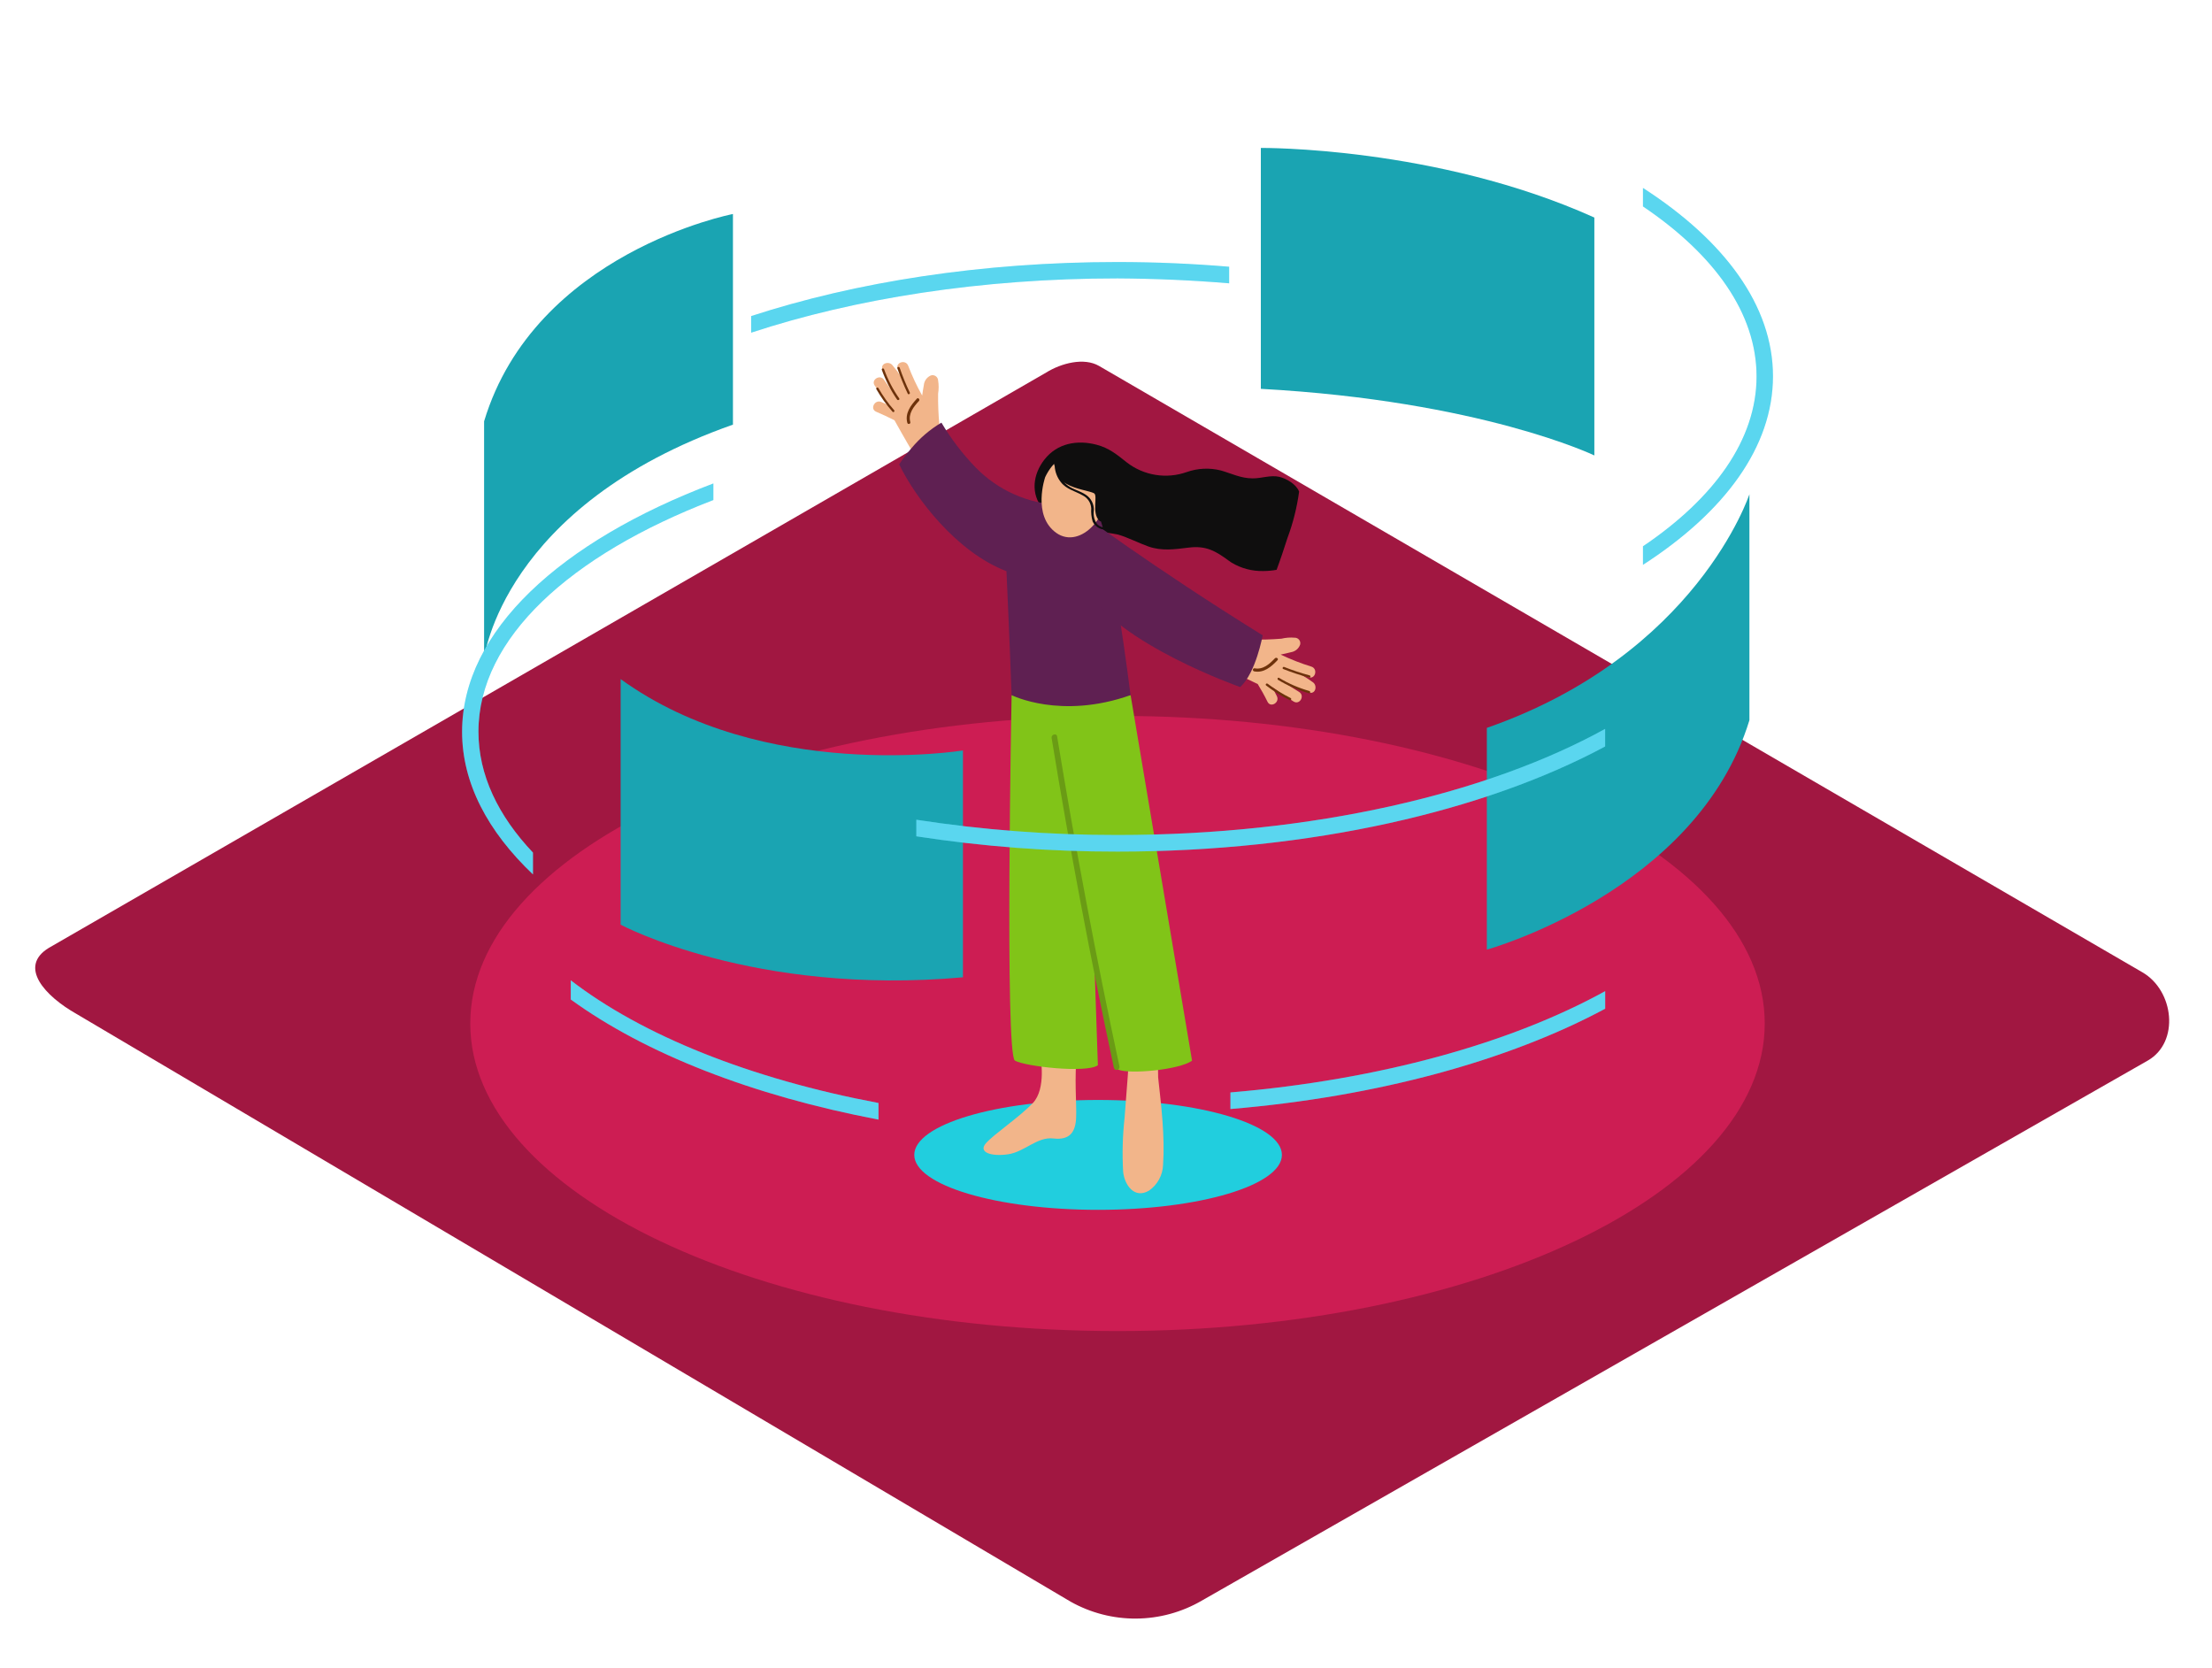 <svg width="500" height="377" viewBox="0 0 500 377" fill="none" xmlns="http://www.w3.org/2000/svg">
<path d="M242 362.008L17.337 229.192C10.188 225.165 4.05 218.512 11.025 214.248L236.488 84.195C239.875 82.094 245.013 80.719 248.45 82.72L484.275 219.763C491.425 223.914 492.713 235.519 485.525 239.683L271.613 361.795C267.121 364.402 262.027 365.793 256.834 365.83C251.642 365.868 246.529 364.55 242 362.008Z" fill="#A11741"/>
<path d="M252.6 300.846C333.399 300.846 398.9 269.722 398.9 231.33C398.9 192.937 333.399 161.814 252.6 161.814C171.801 161.814 106.3 192.937 106.3 231.33C106.3 269.722 171.801 300.846 252.6 300.846Z" fill="#CD1D53"/>
<path d="M248.212 273.447C271.16 273.447 289.762 267.887 289.762 261.029C289.762 254.171 271.16 248.612 248.212 248.612C225.265 248.612 206.662 254.171 206.662 261.029C206.662 267.887 225.265 273.447 248.212 273.447Z" fill="#21CEDE"/>
<path d="M261.787 243.522C261.725 239.771 261.637 236.182 261.787 236.019C261.937 235.857 255.713 236.657 255.713 236.657C255.713 236.657 255.637 237.907 255.537 239.483C255.273 239.796 255.12 240.187 255.1 240.596C254.85 244.61 254.475 248.624 254.2 252.638C253.751 256.686 253.642 260.765 253.875 264.831C254.163 267.744 256.375 271.083 259.737 269.095C260.67 268.443 261.44 267.585 261.988 266.587C262.537 265.59 262.849 264.48 262.9 263.343C263.338 256.878 262.5 250 261.787 243.522Z" fill="#F2B58A"/>
<path d="M235.175 238.733C235.175 238.733 236.588 246.061 233.45 249.325C230.313 252.589 224.7 256.315 222.863 258.391C221.025 260.467 224.113 261.442 227.863 260.892C231.613 260.342 234.413 256.89 238.113 257.315C241.813 257.741 243.113 255.89 243.25 252.601C243.388 249.312 242.775 243.847 243.475 237.432" fill="#F2B58A"/>
<path d="M228.663 157.112C228.663 157.112 227.1 238.395 229.413 239.721C231.725 241.046 245.588 242.609 248.163 240.771L245.362 158.238L228.663 157.112Z" fill="#81C418"/>
<path d="M238.05 158.313C238.05 158.313 250.275 240.684 252.775 241.759C255.275 242.835 266.525 241.834 269.45 239.733L255.562 157.112L238.05 158.313Z" fill="#81C418"/>
<path d="M278.625 142.806C279.875 143.407 281.125 144.057 282.537 144.545C284.91 144.608 287.284 144.545 289.65 144.357C290.627 144.121 291.636 144.045 292.638 144.132C292.83 144.126 293.022 144.165 293.197 144.246C293.372 144.327 293.526 144.447 293.647 144.597C293.768 144.747 293.853 144.923 293.895 145.112C293.936 145.3 293.934 145.495 293.888 145.683C293.731 146.13 293.457 146.526 293.094 146.83C292.731 147.133 292.292 147.333 291.825 147.408C291.05 147.608 290.263 147.783 289.475 147.946C291.727 149.023 294.054 149.934 296.437 150.672C297.95 151.172 297.325 153.586 295.812 153.073L294.188 152.523C295.093 153.046 295.969 153.618 296.812 154.236C297.837 154.999 297.35 157.012 295.888 156.512C293.92 155.852 292.006 155.041 290.163 154.086C291.304 154.92 292.471 155.691 293.662 156.399C295.012 157.237 293.8 159.401 292.412 158.563C290.746 157.529 289.117 156.429 287.525 155.261C287.9 155.949 288.275 156.637 288.625 157.35C289.337 158.775 287.212 160.063 286.5 158.6C285.787 157.137 285.075 155.887 284.287 154.586L284.125 154.524C280.158 152.656 276.233 150.705 272.35 148.671C270.938 147.934 272.163 145.77 273.6 146.508L275.4 147.433C275.438 147.242 275.514 147.061 275.623 146.899C275.733 146.738 275.874 146.601 276.038 146.495C275.914 146.314 275.841 146.104 275.824 145.885C275.808 145.666 275.849 145.447 275.944 145.25C276.039 145.052 276.184 144.883 276.365 144.759C276.546 144.635 276.756 144.561 276.975 144.545C276.841 144.311 276.785 144.04 276.817 143.773C276.849 143.505 276.967 143.255 277.152 143.06C277.338 142.865 277.581 142.734 277.847 142.689C278.112 142.643 278.385 142.684 278.625 142.806Z" fill="#F2B58A"/>
<path d="M288.75 149.234C287.35 150.71 285.65 152.185 283.462 151.735C283.379 151.713 283.306 151.66 283.259 151.587C283.211 151.514 283.193 151.426 283.207 151.34C283.221 151.254 283.267 151.177 283.335 151.123C283.403 151.069 283.488 151.042 283.575 151.047C285.512 151.423 286.975 150.06 288.2 148.772C288.562 148.484 289.1 148.909 288.75 149.234Z" fill="#6D320B"/>
<path d="M290.275 150.747C292.149 151.49 294.065 152.125 296.012 152.648C296.337 152.735 296.25 153.248 295.925 153.161C293.935 152.623 291.978 151.972 290.063 151.21C289.75 151.097 290 150.622 290.275 150.747Z" fill="#6D320B"/>
<path d="M289.125 153.211C291.258 154.498 293.553 155.495 295.95 156.175C296.275 156.262 296.188 156.787 295.863 156.687C293.422 155.996 291.085 154.983 288.912 153.673C288.625 153.486 288.837 153.036 289.125 153.211Z" fill="#6D320B"/>
<path d="M286.537 154.536C288.156 155.78 289.894 156.861 291.725 157.763C292.025 157.913 291.812 158.388 291.512 158.238C289.642 157.319 287.867 156.217 286.213 154.949C285.938 154.736 286.25 154.336 286.537 154.536Z" fill="#6D320B"/>
<path d="M288.563 128.788C289.438 126.437 290.225 124.061 291 121.648C292.271 118.247 293.16 114.716 293.65 111.119C293.025 109.443 290.775 108.155 289.188 107.78C287.188 107.305 285.15 108.155 283.125 108.117C280.487 108.117 278.4 107.029 275.95 106.329C273.403 105.693 270.726 105.819 268.25 106.692C265.987 107.493 263.559 107.713 261.189 107.33C258.82 106.948 256.584 105.976 254.687 104.503C252.437 102.715 250.7 101.265 247.862 100.514C243.487 99.364 238.962 100.177 236.087 103.866C233.487 107.192 232.912 111.556 235.687 114.958C237.175 116.539 239.12 117.615 241.25 118.034C243.175 118.584 245 119.722 246.963 120.085H247.175C249.052 120.216 250.918 120.466 252.763 120.835C255.088 121.523 257.25 122.686 259.538 123.499C262.575 124.587 265.513 124.161 268.638 123.774C272.613 123.273 274.713 124.499 277.8 126.762L278.362 127.15C280.539 128.466 283.046 129.13 285.588 129.063C286.585 129.057 287.58 128.965 288.563 128.788Z" fill="#0F0E0E"/>
<path d="M214.338 99.827C213.65 98.576 212.937 97.326 212.337 96.075C212.116 93.714 212.02 91.343 212.05 88.972C212.213 87.978 212.213 86.965 212.05 85.971C212.038 85.78 211.983 85.594 211.889 85.428C211.794 85.262 211.663 85.119 211.505 85.012C211.347 84.904 211.166 84.835 210.976 84.808C210.787 84.781 210.594 84.798 210.413 84.858C209.976 85.043 209.598 85.344 209.319 85.727C209.039 86.11 208.869 86.562 208.825 87.034C208.675 87.822 208.562 88.61 208.45 89.41C207.228 87.231 206.167 84.966 205.275 82.632C204.675 81.156 202.312 81.932 202.925 83.42L203.587 85.008C203.004 84.141 202.374 83.306 201.7 82.507C200.875 81.532 198.9 82.157 199.487 83.582C200.281 85.503 201.221 87.359 202.3 89.135C201.417 88.051 200.583 86.938 199.8 85.796C198.875 84.545 196.8 85.858 197.725 87.159C198.867 88.76 200.071 90.31 201.338 91.811C200.625 91.473 199.913 91.148 199.188 90.848C197.725 90.235 196.575 92.436 198.05 93.061C199.525 93.687 200.85 94.312 202.2 95L202.275 95.15C204.408 98.985 206.617 102.774 208.9 106.517C209.737 107.88 211.8 106.517 210.975 105.154L209.925 103.428C210.112 103.377 210.287 103.288 210.44 103.168C210.592 103.048 210.719 102.898 210.812 102.728C211.001 102.837 211.215 102.895 211.433 102.895C211.65 102.896 211.864 102.84 212.054 102.733C212.243 102.625 212.401 102.47 212.513 102.283C212.624 102.096 212.684 101.883 212.687 101.665C212.937 101.827 213.237 101.895 213.532 101.855C213.827 101.816 214.099 101.673 214.298 101.451C214.497 101.23 214.61 100.944 214.618 100.646C214.625 100.348 214.525 100.058 214.338 99.827Z" fill="#F2B58A"/>
<path d="M207.25 90.11C205.863 91.611 204.513 93.399 205.088 95.562C205.2 96 205.888 95.837 205.763 95.4C205.25 93.499 206.512 91.936 207.725 90.623C208.025 90.285 207.5 89.772 207.25 90.11Z" fill="#6D320B"/>
<path d="M205.65 88.722C204.78 86.9 204.017 85.03 203.362 83.12C203.25 82.807 202.737 82.92 202.85 83.245C203.519 85.197 204.299 87.109 205.187 88.972C205.325 89.272 205.787 89.022 205.65 88.722Z" fill="#6D320B"/>
<path d="M203.262 90.048C201.834 88.013 200.682 85.796 199.837 83.457C199.725 83.145 199.212 83.257 199.325 83.582C200.174 85.973 201.339 88.24 202.787 90.323C202.987 90.573 203.45 90.323 203.262 90.048Z" fill="#6D320B"/>
<path d="M202.113 92.711C200.762 91.166 199.569 89.49 198.55 87.709C198.388 87.422 197.913 87.709 198.088 87.959C199.13 89.767 200.348 91.468 201.725 93.036C201.95 93.324 202.338 92.961 202.113 92.711Z" fill="#6D320B"/>
<path d="M248 115.808L239.525 114.12C232.357 113.839 225.57 110.818 220.562 105.679C217.586 102.61 214.981 99.202 212.8 95.525C210.227 97.047 207.935 99.002 206.025 101.302C205.014 102.451 204.087 103.672 203.25 104.954C206.95 112.619 216.25 124.812 227.5 129.101C227.5 129.101 228.325 147.296 228.662 157.112C228.662 157.112 239.737 162.715 255.55 157.112C255.562 157.112 250.862 119.972 248 115.808Z" fill="#5F2052"/>
<path d="M243.662 115.533C243.662 115.533 260.05 127.863 285.412 143.594C285.412 143.594 283.9 152.06 280.337 155.287C280.337 155.287 252.587 145.57 245.425 132.99" fill="#5F2052"/>
<path d="M236.25 107.842C236.25 107.842 233.25 116.508 238.75 120.435C244.25 124.362 251.775 116.158 249.725 108.443C247.675 100.727 239.787 100.414 236.25 107.842Z" fill="#F2B58A"/>
<path d="M250.5 119.222C250.053 119.313 249.59 119.292 249.153 119.158C248.716 119.025 248.32 118.785 248 118.459C247.352 117.574 247.083 116.467 247.25 115.383C247.286 114.685 247.139 113.99 246.823 113.367C246.507 112.744 246.034 112.215 245.45 111.832C244 110.844 242.175 110.581 240.862 109.331C240.725 109.205 240.6 109.068 240.475 108.93C240.648 109.09 240.836 109.233 241.037 109.356C243.175 110.606 246.35 110.969 247.287 111.481C248.225 111.994 246.7 115.933 248.475 117.671C250.25 119.41 254.475 108.555 252.037 105.604C249.6 102.653 241.55 99.201 238.05 104.103C238.145 104.526 238.262 104.943 238.4 105.354C238.484 106.678 238.972 107.944 239.8 108.98C241.05 110.606 243 110.969 244.712 111.957C245.265 112.228 245.736 112.64 246.078 113.152C246.421 113.663 246.622 114.256 246.662 114.87C246.59 115.886 246.7 116.907 246.987 117.884C247.307 118.55 247.844 119.086 248.51 119.405C249.177 119.723 249.931 119.804 250.65 119.635C251 119.647 250.837 119.147 250.5 119.222Z" fill="#0F0E0E"/>
<path d="M253.037 241.021C247.737 216.278 243.042 191.414 238.95 166.429C238.825 165.641 237.612 165.978 237.7 166.766C241.792 191.776 246.487 216.641 251.787 241.359C252 242.172 253.2 241.847 253.037 241.021Z" fill="#6A9B15"/>
<path d="M140.288 153.486V208.996C140.288 208.996 170.388 225.14 217.663 220.888V169.617C217.663 169.617 172.638 176.945 140.288 153.486Z" fill="#1AA4B2"/>
<path d="M336.087 164.515V214.635C336.087 214.635 383.588 201.493 395.438 162.777V111.706C395.438 111.706 383.575 147.946 336.087 164.515Z" fill="#1AA4B2"/>
<path d="M109.425 95.225V148.821C109.425 148.821 113.525 114.332 165.675 95.975V48.368C165.675 48.368 120.962 56.997 109.425 95.225Z" fill="#1AA4B2"/>
<path d="M360.387 49.169V102.94C360.387 102.94 334.812 90.623 285 87.884V33.437C285 33.437 324.65 33.062 360.387 49.169Z" fill="#1AA4B2"/>
<path d="M277.838 64.037V60.286C269.625 59.598 261.213 59.223 252.6 59.223C221.95 59.223 193.45 63.724 169.787 71.44V75.192C193.25 67.476 221.8 62.924 252.6 62.924C261.25 62.974 269.638 63.349 277.838 64.037Z" fill="#68E1FD"/>
<path d="M120.475 192.702C112.563 184.348 108.15 175.107 108.15 165.378C108.15 144.295 128.863 125.437 161.25 113.019V109.268C126.7 122.348 104.45 142.644 104.45 165.403C104.45 176.995 110.238 187.912 120.475 197.641V192.702Z" fill="#68E1FD"/>
<path d="M129.013 221.563V225.903C145.75 238.07 170 247.637 198.575 253.051V249.3C169.5 243.81 145.113 233.994 129.013 221.563Z" fill="#68E1FD"/>
<path d="M252.6 188.725C237.376 188.745 222.172 187.591 207.125 185.274V189.025C222.172 191.343 237.376 192.496 252.6 192.477C296.35 192.477 335.688 183.298 362.825 168.717V164.74C336.313 179.384 296.75 188.725 252.6 188.725Z" fill="#68E1FD"/>
<path d="M278.125 246.911V250.663C311.512 247.862 341.087 239.658 362.837 227.991V224.014C341.55 235.757 311.85 244.073 278.125 246.911Z" fill="#68E1FD"/>
<path d="M371.375 42.478V46.655C387.538 57.572 397.05 70.815 397.05 85.083C397.05 99.351 387.5 112.582 371.375 123.474V127.663C389.825 115.758 400.763 101.002 400.763 85.046C400.763 69.089 389.813 54.371 371.375 42.478Z" fill="#68E1FD"/>
<g opacity="0.43">
<path opacity="0.43" d="M277.838 64.037V60.286C269.625 59.598 261.213 59.223 252.6 59.223C221.95 59.223 193.45 63.724 169.787 71.44V75.192C193.25 67.476 221.8 62.924 252.6 62.924C261.25 62.974 269.638 63.349 277.838 64.037Z" fill="#1AA4B2"/>
<path opacity="0.43" d="M120.475 192.702C112.562 184.348 108.15 175.107 108.15 165.378C108.15 144.295 128.862 125.437 161.25 113.019V109.268C126.7 122.348 104.45 142.644 104.45 165.403C104.45 176.995 110.237 187.912 120.475 197.641V192.702Z" fill="#1AA4B2"/>
<path opacity="0.43" d="M129.012 221.563V225.902C145.75 238.07 170 247.636 198.575 253.051V249.299C169.5 243.81 145.112 233.993 129.012 221.563Z" fill="#1AA4B2"/>
<path opacity="0.43" d="M252.6 188.725C237.376 188.745 222.172 187.591 207.125 185.274V189.025C222.172 191.342 237.376 192.496 252.6 192.476C296.35 192.476 335.688 183.298 362.825 168.717V164.74C336.313 179.384 296.75 188.725 252.6 188.725Z" fill="#1AA4B2"/>
<path opacity="0.43" d="M278.125 246.911V250.663C311.512 247.862 341.087 239.658 362.837 227.991V224.014C341.55 235.757 311.85 244.073 278.125 246.911Z" fill="#1AA4B2"/>
<path opacity="0.43" d="M371.375 42.478V46.655C387.538 57.572 397.05 70.815 397.05 85.083C397.05 99.351 387.5 112.582 371.375 123.474V127.663C389.825 115.758 400.762 101.002 400.762 85.046C400.762 69.089 389.813 54.371 371.375 42.478Z" fill="#1AA4B2"/>
</g>
</svg>
